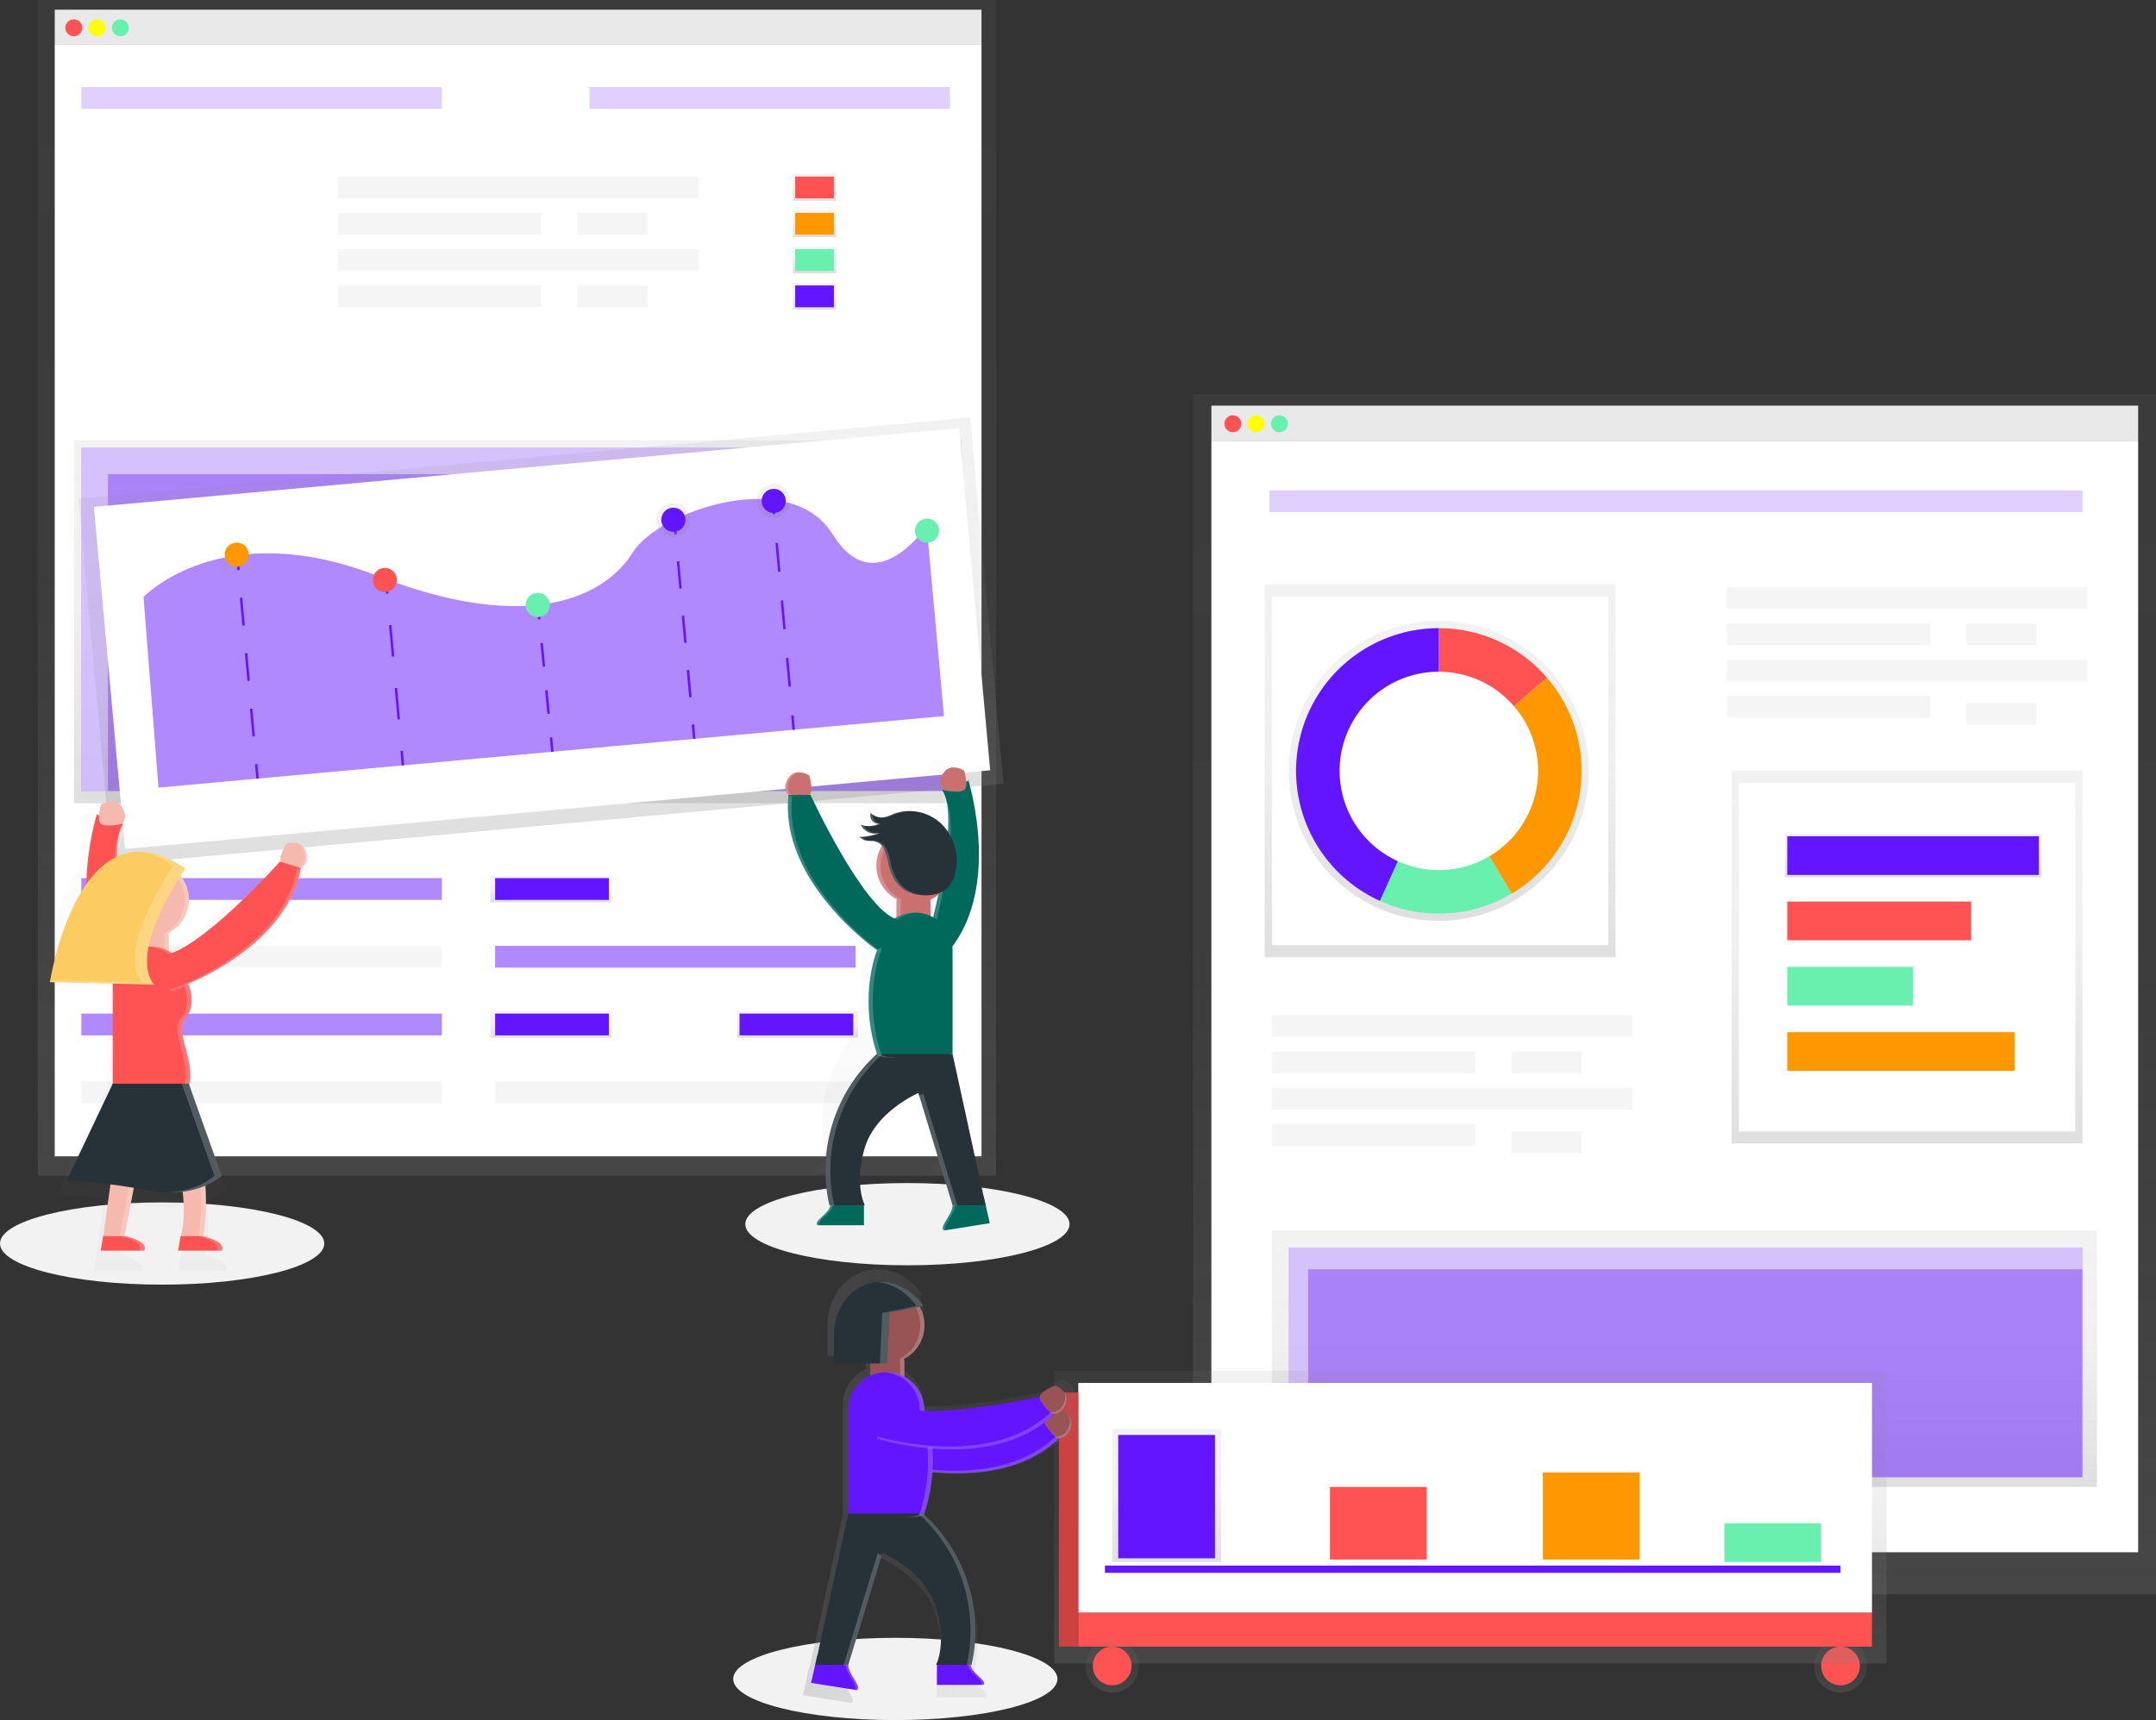 <svg xmlns="http://www.w3.org/2000/svg" xmlns:xlink="http://www.w3.org/1999/xlink" id="ea98fdbc-a252-4665-af64-abf278d5674c" width="891" height="711.05" data-name="Layer 1" viewBox="0 0 891 711.05"><rect x="0" y="0" width="891" height="711.05" fill="#333333" stroke="none"/><defs><linearGradient id="9b3bd20d-94b1-4b89-8689-3658f931a37a" x1="213.62" x2="213.62" y1="486" gradientUnits="userSpaceOnUse"><stop offset="0" stop-color="gray" stop-opacity=".25"/><stop offset=".54" stop-color="gray" stop-opacity=".12"/><stop offset="1" stop-color="gray" stop-opacity=".1"/></linearGradient><linearGradient id="3648b6f2-24b3-4612-9b51-2b94a6a7f037" x1="227.62" x2="227.62" y1="373" y2="362" xlink:href="#9b3bd20d-94b1-4b89-8689-3658f931a37a"/><linearGradient id="b464c917-b78b-4380-985f-dbae11a5e44a" x1="227.62" x2="227.62" y1="429" y2="418" xlink:href="#9b3bd20d-94b1-4b89-8689-3658f931a37a"/><linearGradient id="72466b91-2539-4c80-b1ac-c07906bc8925" x1="329.62" x2="329.62" y1="429" y2="418" xlink:href="#9b3bd20d-94b1-4b89-8689-3658f931a37a"/><linearGradient id="78890ed7-d917-4391-91b4-37ee3fc8ca06" x1="336.62" x2="336.62" y1="83" y2="72" xlink:href="#9b3bd20d-94b1-4b89-8689-3658f931a37a"/><linearGradient id="d0ac5340-3428-4a2e-9340-0c5bb4adc0ec" x1="336.62" x2="336.62" y1="98" y2="87" xlink:href="#9b3bd20d-94b1-4b89-8689-3658f931a37a"/><linearGradient id="7bf349c6-21a0-4377-b038-17309d0b4fe9" x1="336.62" x2="336.62" y1="113" y2="102" xlink:href="#9b3bd20d-94b1-4b89-8689-3658f931a37a"/><linearGradient id="310c22dd-2978-41dd-b208-5581767f53d7" x1="336.62" x2="336.62" y1="128" y2="117" xlink:href="#9b3bd20d-94b1-4b89-8689-3658f931a37a"/><linearGradient id="9f8eec2a-ad59-4d16-9789-23c241b0441e" x1="214.12" x2="214.12" y1="332" y2="182" xlink:href="#9b3bd20d-94b1-4b89-8689-3658f931a37a"/><linearGradient id="f597f65b-8391-4099-8606-ddd6c1074545" x1="383.9" x2="383.9" y1="435.3" y2="283.3" gradientTransform="translate(-5.78 0.18)" xlink:href="#9b3bd20d-94b1-4b89-8689-3658f931a37a"/><linearGradient id="536b70eb-a08e-4f57-b7a7-caae76ee659a" x1="442.9" x2="442.9" y1="321.3" y2="307.3" gradientTransform="translate(-10.11 -4.98)" xlink:href="#9b3bd20d-94b1-4b89-8689-3658f931a37a"/><linearGradient id="6a8945d3-e2ea-4790-bfb4-dc06924cb8b4" x1="484.9" x2="484.9" y1="317.3" y2="303.3" gradientTransform="translate(-10.64 -8.78)" xlink:href="#9b3bd20d-94b1-4b89-8689-3658f931a37a"/><linearGradient id="1fa4c350-6ac8-4471-a2c1-5350628064fb" x1="547.96" x2="547.96" y1="413.42" y2="413.16" xlink:href="#9b3bd20d-94b1-4b89-8689-3658f931a37a"/><linearGradient id="4c1eb33a-694b-43df-a00c-843591e6cad6" x1="517.63" x2="517.63" y1="581.29" y2="408.48" xlink:href="#9b3bd20d-94b1-4b89-8689-3658f931a37a"/><linearGradient id="dca23823-ed36-4339-a791-14813e0bdcff" x1="191.31" x2="191.31" y1="423.33" y2="423.02" xlink:href="#9b3bd20d-94b1-4b89-8689-3658f931a37a"/><linearGradient id="88a18300-a7c9-44fe-be2f-c3664a6015d6" x1="228.23" x2="228.23" y1="619.83" y2="417.36" xlink:href="#9b3bd20d-94b1-4b89-8689-3658f931a37a"/><linearGradient id="9a3d7bb1-47c0-4ca8-a076-fba8f746a389" x1="692" x2="692" y1="659.05" y2="163.05" xlink:href="#9b3bd20d-94b1-4b89-8689-3658f931a37a"/><linearGradient id="89aca64f-6823-4107-b0e5-363f57c50e19" x1="595.12" x2="595.12" y1="395.68" y2="241.68" xlink:href="#9b3bd20d-94b1-4b89-8689-3658f931a37a"/><linearGradient id="244838b0-6b94-4a4f-974c-f4ebcd2d6e43" x1="788.12" x2="788.12" y1="472.68" y2="318.68" xlink:href="#9b3bd20d-94b1-4b89-8689-3658f931a37a"/><linearGradient id="a95129aa-3a9b-452b-80f4-39c8b969ae6a" x1="696.12" x2="696.12" y1="614.68" y2="508.68" xlink:href="#9b3bd20d-94b1-4b89-8689-3658f931a37a"/><linearGradient id="09992bb0-0588-4d4c-95c8-1ad271d94435" x1="749.12" x2="749.12" y1="475.15" y2="351.15" xlink:href="#9b3bd20d-94b1-4b89-8689-3658f931a37a"/><linearGradient id="e976fbab-c7be-4f98-b33a-a56658b85843" x1="790.62" x2="790.62" y1="362.68" y2="344.68" xlink:href="#9b3bd20d-94b1-4b89-8689-3658f931a37a"/><linearGradient id="294b6eda-21ba-4cef-8333-d7c4aaac1d9e" x1="760.62" x2="760.62" y1="699.68" y2="677.68" xlink:href="#9b3bd20d-94b1-4b89-8689-3658f931a37a"/><linearGradient id="065b80c5-77d7-4835-9968-dbf0ab7011d1" x1="607.62" x2="607.62" y1="687.68" y2="566.68" xlink:href="#9b3bd20d-94b1-4b89-8689-3658f931a37a"/><linearGradient id="2a3369eb-9ffa-44ee-b4f3-0d72059a1e3a" x1="608.62" x2="608.62" y1="648.68" y2="648.68" xlink:href="#9b3bd20d-94b1-4b89-8689-3658f931a37a"/><linearGradient id="327d5fd3-480a-4895-a6c0-ce7eb7e65eff" x1="482.12" x2="482.12" y1="645.68" y2="590.68" xlink:href="#9b3bd20d-94b1-4b89-8689-3658f931a37a"/><linearGradient id="47ebed85-0f1a-4564-9c94-c36bbc13acdd" x1="459.62" x2="459.62" y1="699.68" y2="677.68" xlink:href="#9b3bd20d-94b1-4b89-8689-3658f931a37a"/><linearGradient id="2b699f83-9fbb-4b6d-8a24-a3f0d4476570" x1="486.35" x2="600.65" y1="708.79" y2="708.79" xlink:href="#9b3bd20d-94b1-4b89-8689-3658f931a37a"/></defs><title>data</title><ellipse cx="370" cy="694.05" fill="#f2f2f2" rx="67" ry="17"/><ellipse cx="375" cy="506.05" fill="#f2f2f2" rx="67" ry="17"/><ellipse cx="67" cy="514.05" fill="#f2f2f2" rx="67" ry="17"/><rect width="383" height="14.5" x="22.62" y="4" fill="#f5f5f5"/><rect width="396" height="486" x="15.62" fill="url(#9b3bd20d-94b1-4b89-8689-3658f931a37a)"/><rect width="383" height="459.5" x="22.62" y="18.5" fill="#fff"/><circle cx="30.5" cy="11.5" r="3.5" fill="#ff5252"/><circle cx="40.12" cy="11.5" r="3.5" fill="#ff0"/><circle cx="49.75" cy="11.5" r="3.5" fill="#69f0ae"/><g opacity=".2"><rect width="149" height="9" x="33.62" y="36" fill="#6415ff"/></g><rect width="149" height="9" x="139.62" y="73" fill="#f5f5f5"/><rect width="149" height="9" x="33.62" y="363" fill="#6415ff" opacity=".5"/><rect width="50" height="11" x="202.62" y="362" fill="url(#3648b6f2-24b3-4612-9b51-2b94a6a7f037)"/><rect width="50" height="11" x="202.62" y="418" fill="url(#b464c917-b78b-4380-985f-dbae11a5e44a)"/><rect width="50" height="11" x="304.62" y="418" fill="url(#72466b91-2539-4c80-b1ac-c07906bc8925)"/><rect width="47" height="9" x="204.62" y="363" fill="#6415ff"/><rect width="47" height="9" x="204.62" y="419" fill="#6415ff"/><rect width="47" height="9" x="305.62" y="419" fill="#6415ff"/><rect width="149" height="9" x="33.62" y="391" fill="#f5f5f5"/><rect width="149" height="9" x="204.62" y="391" fill="#6415ff" opacity=".5"/><rect width="149" height="9" x="204.62" y="447" fill="#f5f5f5"/><rect width="149" height="9" x="33.62" y="419" fill="#6415ff" opacity=".5"/><rect width="149" height="9" x="33.62" y="447" fill="#f5f5f5"/><rect width="84" height="9" x="139.62" y="88" fill="#f5f5f5"/><rect width="29" height="9" x="238.62" y="88" fill="#f5f5f5"/><rect width="84" height="9" x="139.62" y="118" fill="#f5f5f5"/><rect width="29" height="9" x="238.62" y="118" fill="#f5f5f5"/><rect width="149" height="9" x="139.62" y="103" fill="#f5f5f5"/><g opacity=".2"><rect width="149" height="9" x="243.62" y="36" fill="#6415ff"/></g><rect width="18" height="11" x="327.62" y="72" fill="url(#78890ed7-d917-4391-91b4-37ee3fc8ca06)"/><rect width="18" height="11" x="327.62" y="87" fill="url(#d0ac5340-3428-4a2e-9340-0c5bb4adc0ec)"/><rect width="18" height="11" x="327.62" y="102" fill="url(#7bf349c6-21a0-4377-b038-17309d0b4fe9)"/><rect width="16" height="9" x="328.62" y="73" fill="#ff5252"/><rect width="16" height="9" x="328.62" y="88" fill="#ff9800"/><rect width="16" height="9" x="328.62" y="103" fill="#69f0ae"/><rect width="18" height="11" x="327.62" y="117" fill="url(#310c22dd-2978-41dd-b208-5581767f53d7)"/><rect width="16" height="9" x="328.62" y="118" fill="#6415ff"/><rect width="367" height="150" x="30.62" y="182" fill="url(#9f8eec2a-ad59-4d16-9789-23c241b0441e)"/><rect width="359" height="142" x="33.62" y="185" fill="#6415ff" opacity=".5"/><polygon fill="#fff" points="44.62 196 392.62 196 392.62 185 33.62 185 33.62 327 44.62 327 44.62 196" opacity=".5"/><rect width="370" height="152" x="193.12" y="283.48" fill="url(#f597f65b-8391-4099-8606-ddd6c1074545)" transform="translate(-185.54 -58.7) rotate(-5.2)"/><rect width="359" height="142" x="199.03" y="287.43" fill="#fff" transform="translate(-185.45 -58.67) rotate(-5.2)"/><path fill="#6415ff" d="M220,420.07,213.8,341.3s32-34,96.6-8.8,95.06,7.41,105.56-9.61,65-36,82.66-7.53,38.84-3.54,38.84-3.54l7.16,78.67Z" opacity=".5" transform="translate(-154.5 -94.48)"/><line x1="98.03" x2="98.57" y1="229.66" y2="235.64" fill="none" stroke="#6415ff" stroke-miterlimit="10"/><line x1="99.62" x2="105.36" y1="247.1" y2="310.16" fill="none" stroke="#6415ff" stroke-dasharray="11.51 11.51" stroke-miterlimit="10"/><line x1="105.88" x2="106.43" y1="315.89" y2="321.86" fill="none" stroke="#6415ff" stroke-miterlimit="10"/><line x1="159.52" x2="160.07" y1="239.42" y2="245.39" fill="none" stroke="#6415ff" stroke-miterlimit="10"/><line x1="161.25" x2="165.4" y1="258.4" y2="303.91" fill="none" stroke="#6415ff" stroke-dasharray="13.06 13.06" stroke-miterlimit="10"/><line x1="165.99" x2="166.53" y1="310.41" y2="316.39" fill="none" stroke="#6415ff" stroke-miterlimit="10"/><line x1="222.26" x2="222.86" y1="250.1" y2="256.07" fill="none" stroke="#6415ff" stroke-miterlimit="10"/><line x1="223.83" x2="227.21" y1="265.82" y2="299.92" fill="none" stroke="#6415ff" stroke-dasharray="9.79 9.79" stroke-miterlimit="10"/><line x1="227.7" x2="228.29" y1="304.79" y2="310.77" fill="none" stroke="#6415ff" stroke-miterlimit="10"/><line x1="278.65" x2="279.19" y1="214.84" y2="220.82" fill="none" stroke="#6415ff" stroke-miterlimit="10"/><line x1="280.21" x2="285.84" y1="232.05" y2="293.84" fill="none" stroke="#6415ff" stroke-dasharray="11.28 11.28" stroke-miterlimit="10"/><line x1="286.35" x2="286.9" y1="299.45" y2="305.43" fill="none" stroke="#6415ff" stroke-miterlimit="10"/><line x1="319.35" x2="319.89" y1="206.59" y2="212.56" fill="none" stroke="#6415ff" stroke-miterlimit="10"/><line x1="320.97" x2="326.92" y1="224.44" y2="289.77" fill="none" stroke="#6415ff" stroke-dasharray="11.93 11.93" stroke-miterlimit="10"/><line x1="327.46" x2="328.01" y1="295.71" y2="301.68" fill="none" stroke="#6415ff" stroke-miterlimit="10"/><circle cx="252.36" cy="323.73" r="5" fill="#ff9800" transform="translate(-182.82 -70.25) rotate(-5.2)"/><circle cx="313.56" cy="334.23" r="5" fill="#ff5252" transform="translate(-183.52 -64.66) rotate(-5.2)"/><circle cx="376.76" cy="344.54" r="5" fill="#69f0ae" transform="translate(-184.19 -58.89) rotate(-5.2)"/><circle cx="432.8" cy="309.31" r="7" fill="url(#536b70eb-a08e-4f57-b7a7-caae76ee659a)" transform="translate(-180.77 -53.95) rotate(-5.2)"/><circle cx="474.26" cy="301.52" r="7" fill="url(#6a8945d3-e2ea-4790-bfb4-dc06924cb8b4)" transform="translate(-179.89 -50.22) rotate(-5.2)"/><circle cx="432.8" cy="309.31" r="5" fill="#6415ff" transform="translate(-180.77 -53.95) rotate(-5.2)"/><circle cx="474.26" cy="301.52" r="5" fill="#6415ff" transform="translate(-179.89 -50.22) rotate(-5.2)"/><circle cx="537.64" cy="313.82" r="5" fill="#69f0ae" transform="translate(-180.75 -44.42) rotate(-5.2)"/><g opacity=".2"><path fill="url(#1fa4c350-6ac8-4471-a2c1-5350628064fb)" d="M547.76,413.2l.07.23C548.6,413,547.76,413.2,547.76,413.2Z" transform="translate(-154.5 -94.48)"/></g><g opacity=".2"><path fill="url(#4c1eb33a-694b-43df-a00c-843591e6cad6)" d="M539.48,581.18l16.28-2.63-2.24-10h0l0-.14h-.06l-11.54-53V476.76a14.26,14.26,0,0,0-.08-1.47c17.24-22.86,7-58.73,6-61.86-.18.09-.45.21-.83.36a21.06,21.06,0,0,0-.79-4.13s-5-3.18-7.73.91c-2.38,3.57-.61,5.75-.12,6.26l-.34.11a11.52,11.52,0,0,1,1.58,3.94,8.65,8.65,0,0,0-.54-1c-.63-.11-1-.21-1-.21l-.12-.11-.34.11c1.73,2.53,2.34,7,2.26,12.3a17.36,17.36,0,0,0-2-2.31,17.65,17.65,0,0,0-11.7-4.88h-.83q-.68,0-1.36.09l-.34,0-.57.08-.65.12-.47.1-.81.22-.3.09c-.34.11-.67.22-1,.35a17.24,17.24,0,0,1-3.43,1.24c-.16,0-.32,0-.49.05h0a5.72,5.72,0,0,1-3.75-1.07l-.36-.28a5.29,5.29,0,0,1-.39-.37,2.54,2.54,0,0,0-.17,1.09,3.35,3.35,0,0,0,1.17,2.27,3.17,3.17,0,0,0,.62.42,2.68,2.68,0,0,0,1.06.3h.38l-.09,0c-.23.11-.46.21-.7.3l-.05,0c-.26.09-.51.17-.78.24h0a8.68,8.68,0,0,1-4,.06h0l-.43-.1c-.21-.06-.43-.12-.63-.19a4.8,4.8,0,0,0,.22.44l.08.13.18.28.11.14.2.25.12.13.25.25.1.09.37.31.13.09.27.19.18.11.24.14.2.1.25.11.21.09.28.1.35.1.26.07.25,0,.23,0,.26,0h1a5,5,0,0,0,1.5-.37l-.92.38h0l-.46.16-.47.17-.47.14-.48.14-.47.12-.5.12-.46.09-.53.09-.44.07-.57.07-.41,0-.65,0-.34,0h-1a4.21,4.21,0,0,1,1.51.8,4,4,0,0,0,.93.5,3.59,3.59,0,0,0,.45.1l.13,0,.32,0h1.35l.44,0a6.54,6.54,0,0,1,2.59.83,4.65,4.65,0,0,1,1.11,1c-.14.23-.28.45-.4.69s-.21.4-.31.61q-.3.62-.53,1.27a14.08,14.08,0,0,0-.86,4.85c0,.31,0,.61,0,.91,0,.08,0,.17,0,.25q0,.36.08.72l0,.19q.06.44.16.87l0,.17q.08.36.18.71l.06.21a14,14,0,0,0,.61,1.66l.07.16q.17.37.35.72l0,.07q.22.4.46.79l0,.06q.22.36.47.7l.06.08a14.17,14.17,0,0,0,1.17,1.41l0,0a14.14,14.14,0,0,0,3.77,2.83,6.3,6.3,0,0,0-.11.65h0a6.36,6.36,0,0,0,0,.68v5.28q-.45.24-.88.51c-12.53-5.69-31.19-46-31.19-46h-.45c1.82-1.36,0-7.28,0-7.28a8.54,8.54,0,0,0-3.5-1.16h-1l-.18,0-.13,0-.18,0-.12,0-.2.06-.1,0-.3.11h0l-.28.13-.1.05-.19.11L482,411l-.18.12-.11.09-.17.14-.11.1-.17.16-.1.11-.17.2-.08.1-.25.34c-2.73,4.09,0,6.37,0,6.37a40.74,40.74,0,0,0-.25,4.75c-.2,29.46,31.33,52.29,32.94,53.43-.71,1.84-6.57,18.14.07,38.49a.65.65,0,0,0,.08.14,59.08,59.08,0,0,0-17.72,55.88l.13.61h.29a4,4,0,0,1-.11.4,4.59,4.59,0,0,1-.29.7,5.43,5.43,0,0,1-.73,1.07l0,0c-.31.36-.67.72-1.05,1.09l-.4.38c-1.59,1.52-3.2,3-2,3.6h17.21v-7.51h.3s-.12-.23-.3-.68V571h-.06c-.9-2.32-3-9.5.36-20.56,4.09-13.65,20-20.47,20-20.47l.29,1-.06,0,12.48,41c0,.16,0,.32-.05.49a6.67,6.67,0,0,1-.27,1.14,7.25,7.25,0,0,1-.34.84c-.77,1.59-2.1,3.46-2.68,4.86a4.71,4.71,0,0,0-.21.59,1.82,1.82,0,0,0-.07.7.81.81,0,0,0,.53.67h0l.23,0,.48-.08Zm-4.82-116.73q-.47-.26-1-.49V459a6.32,6.32,0,0,0-.11-1.13,14.11,14.11,0,0,0,3-1.93C535.95,459,535.28,461.93,534.67,464.45Z" transform="translate(-154.5 -94.48)"/></g><path fill="#ca7070" d="M480.38,423.09s-3-2.52,0-7.06,8.57-1,8.57-1,2,6.55,0,8.06S480.38,423.09,480.38,423.09Z" transform="translate(-154.5 -94.48)"/><path id="cbb1ca8a-3a06-4d8d-9881-c3637d2b9b50" fill="#00695c" d="M511.54,591.75H497.65a4.56,4.56,0,0,1-1.31,3.57c-1.87,2.16-5.63,4.77-3.86,5.66h19.06Z" data-name="&lt;Path&gt;" transform="translate(-154.5 -94.48)"/><path fill="#fff" d="M497.35,595.32a4.56,4.56,0,0,0,1.31-3.57h-1a4.56,4.56,0,0,1-1.31,3.57c-1.87,2.16-5.63,4.77-3.86,5.66h1C491.72,600.09,495.48,597.49,497.35,595.32Z" opacity=".2" transform="translate(-154.5 -94.48)"/><path id="ec846da8-b8c9-4838-98ee-b96510078eab" fill="#00695c" d="M561,588.89,548,591a6.62,6.62,0,0,1-.59,4.58c-1.42,3-4.61,6.74-2.69,7.55l18.82-3Z" data-name="&lt;Path&gt;" transform="translate(-154.5 -94.48)"/><path fill="#00695c" d="M554.66,416.94s14.87,46.91-10.07,72.88l-7.2-5.51s14.74-51.2,6.49-63.22C558.44,416.24,554.66,416.94,554.66,416.94Z" transform="translate(-154.5 -94.48)"/><path fill="#ca7070" d="M544.38,421.08s-3-2.52,0-7.06,8.57-1,8.57-1,2,6.55,0,8.06S544.38,421.08,544.38,421.08Z" transform="translate(-154.5 -94.48)"/><path fill="#fff" d="M548.41,595.59A6.62,6.62,0,0,0,549,591L561,589l0-.16L548,591a6.62,6.62,0,0,1-.59,4.58c-1.42,3-4.61,6.74-2.69,7.55l.79-.13C544.08,602,547.05,598.41,548.41,595.59Z" opacity=".2" transform="translate(-154.5 -94.48)"/><rect width="14.11" height="20.91" x="370.48" y="366.16" fill="#ca7070" rx="7.06" ry="7.06"/><path fill="#fff" d="M538.4,487.33s14.56-50.57,6.63-63c-.7-.13-1.15-.23-1.15-.23l-.13-.12-.37.12c8.25,12-6.49,63.22-6.49,63.22l7.2,5.51.63-.68Z" opacity=".2" transform="translate(-154.5 -94.48)"/><circle cx="377.79" cy="357.85" r="15.62" fill="#ca7070"/><path fill="#fff" d="M526.74,474.5v-6.8a7,7,0,0,1,.16-1.48,15.62,15.62,0,0,1,6.26-29.49l-.88,0a15.62,15.62,0,0,0-7.15,29.51,7,7,0,0,0-.16,1.48v6.8a7,7,0,0,0,7.94,7A7.08,7.08,0,0,1,526.74,474.5Z" opacity=".2" transform="translate(-154.5 -94.48)"/><path fill="#00695c" d="M548.16,530.18s-30.13,3.4-31.24,0c-7.81-23.94,0-42.83,0-42.83a15.62,15.62,0,0,1,15.62-15.62h0a15.62,15.62,0,0,1,15.62,15.62Z" transform="translate(-154.5 -94.48)"/><path fill="#263238" d="M548.16,530.18l13.61,62.49H548.16l-14.11-46.36s-17.64,7.56-22.17,22.68,0,23.68,0,23.68H497.26l-.15-.68a65,65,0,0,1,19.8-61.81h0" transform="translate(-154.5 -94.48)"/><path fill="#fff" d="M518.68,530.18c-7.81-23.94,0-42.83,0-42.83a15.62,15.62,0,0,1,14.61-15.59c-.33,0-.67,0-1,0h0a15.62,15.62,0,0,0-15.62,15.62s-7.81,18.9,0,42.83c.4,1.22,4.52,1.56,9.64,1.51C522.15,531.63,519,531.23,518.68,530.18Z" opacity=".2" transform="translate(-154.5 -94.48)"/><path fill="#00695c" d="M516.67,487.09s-40.31-28.22-36.28-64h9.07S511.12,470,525,474.5,516.67,487.09,516.67,487.09Z" transform="translate(-154.5 -94.48)"/><g opacity=".2"><path fill="#fff" d="M534.31,547.41l13.85,45.51h2l-14.11-46.36S535.4,546.84,534.31,547.41Z" transform="translate(-154.5 -94.48)"/><path fill="#fff" d="M518.93,530.43h-2a65,65,0,0,0-19.8,61.81l.15.68h2l-.15-.68A65,65,0,0,1,518.93,530.43Z" transform="translate(-154.5 -94.48)"/></g><path fill="#fff" d="M481.9,423.6h-1.51c-4,35.78,36.28,64,36.28,64l1-.38C513,483.77,478.13,457,481.9,423.6Z" opacity=".2" transform="translate(-154.5 -94.48)"/><path fill="#263238" d="M519.83,445.35a25.85,25.85,0,0,1,1.82,6.29c1,4.38,3.26,8.75,7.15,11a15.87,15.87,0,0,0,7,1.91c3.72.23,7.75-.49,10.38-3.13a12.86,12.86,0,0,0,3.17-6.39,21.63,21.63,0,0,0-5.69-19.88,19.19,19.19,0,0,0-20-4.19,19.1,19.1,0,0,1-3.79,1.38,6.31,6.31,0,0,1-5.53-1.84,3.49,3.49,0,0,0,3.37,4.52,9.73,9.73,0,0,1-7.46.4,6.33,6.33,0,0,0,8,3.19,21.32,21.32,0,0,1-9,1.84c.65,0,1.92,1.2,2.71,1.44a17.18,17.18,0,0,0,3,.21A5.82,5.82,0,0,1,519.83,445.35Z" transform="translate(-154.5 -94.48)"/><g opacity=".2"><path fill="#fff" d="M517.75,435a9.63,9.63,0,0,1-3.7.95,9.7,9.7,0,0,0,4.71-.95,3.53,3.53,0,0,1-3.54-3.81,5.94,5.94,0,0,1-.84-.71A3.49,3.49,0,0,0,517.75,435Z" transform="translate(-154.5 -94.48)"/><path fill="#fff" d="M520.91,432.35a19.1,19.1,0,0,0,3.79-1.38,17.38,17.38,0,0,1,6-1.21,17.56,17.56,0,0,0-7,1.21,19.1,19.1,0,0,1-3.79,1.38c-.18,0-.36,0-.54.06A6,6,0,0,0,520.91,432.35Z" transform="translate(-154.5 -94.48)"/><path fill="#fff" d="M512.92,441.9c-.79-.23-2.06-1.42-2.71-1.44a21.32,21.32,0,0,0,9-1.84,5.58,5.58,0,0,1-2,.42,21.33,21.33,0,0,1-8,1.42c.65,0,1.92,1.2,2.71,1.44a6.71,6.71,0,0,0,2.1.17A4.38,4.38,0,0,1,512.92,441.9Z" transform="translate(-154.5 -94.48)"/><path fill="#fff" d="M536.83,464.56a15.87,15.87,0,0,1-7-1.91c-3.89-2.27-6.11-6.64-7.15-11a25.85,25.85,0,0,0-1.82-6.29,5.82,5.82,0,0,0-4.93-3.23,10.07,10.07,0,0,0-1.5,0l.49,0a5.82,5.82,0,0,1,4.93,3.23,25.85,25.85,0,0,1,1.82,6.29c1,4.38,3.26,8.75,7.15,11a15.87,15.87,0,0,0,7,1.91c.58,0,1.16,0,1.75,0Z" transform="translate(-154.5 -94.48)"/><path fill="#fff" d="M516.58,439a6.38,6.38,0,0,1-5.12-3.27,9.32,9.32,0,0,1-1.17-.33A6.38,6.38,0,0,0,516.58,439Z" transform="translate(-154.5 -94.48)"/></g><path fill="#fff" d="M481.39,423.09s-3-2.52,0-7.06a4.83,4.83,0,0,1,3.74-2.29,4.9,4.9,0,0,0-4.74,2.29c-3,4.54,0,7.06,0,7.06a27.32,27.32,0,0,0,5.93.66A29.83,29.83,0,0,1,481.39,423.09Z" opacity=".2" transform="translate(-154.5 -94.48)"/><g opacity=".2"><path fill="url(#dca23823-ed36-4339-a791-14813e0bdcff)" d="M191.47,423.33l.08-.27S190.53,422.86,191.47,423.33Z" transform="translate(-154.5 -94.48)"/></g><g opacity=".2"><path fill="url(#88a18300-a7c9-44fe-be2f-c3664a6015d6)" d="M285.7,440.09a6.59,6.59,0,0,0-.36-.93c0-.1-.1-.18-.15-.27a5.61,5.61,0,0,0-.3-.52l-.2-.26a5.06,5.06,0,0,0-.33-.39l-.23-.23c-.12-.11-.24-.21-.36-.3l-.25-.18-.4-.24-.25-.13-.45-.19-.23-.09q-.32-.11-.65-.18h0a10.33,10.33,0,0,0-4.39.12s-4.19,6.18-2.58,8.4l-.53-.16s-31.13,34.74-48.69,41.19q-.67-.46-1.39-.86v-6.5a7.67,7.67,0,0,0,0-.82v0a7.6,7.6,0,0,0-.13-.77l.13-.07.52-.29.75-.46.48-.31q.54-.37,1-.78l.39-.34c.24-.2.47-.41.69-.63l.4-.39q.42-.43.8-.88l.28-.34q.36-.45.69-.92l.28-.42q.3-.46.57-.94l.18-.31c.22-.41.43-.84.61-1.28l.16-.39q.21-.53.39-1.07c0-.13.09-.25.12-.38.14-.47.27-.94.37-1.43,0-.1,0-.19.05-.29q.12-.61.19-1.24c0-.14,0-.28,0-.42,0-.51.08-1,.08-1.55a17,17,0,0,0-3.78-10.69c1.33-2.08,2.2-3.31,2.2-3.31-.8-.55-1.59-1.05-2.37-1.54l-.76-.45c-.52-.31-1-.62-1.56-.9l-.87-.46c-.47-.25-.93-.49-1.39-.71l-.89-.41-1.33-.58-.87-.35c-.44-.17-.88-.33-1.31-.48l-.82-.28c-.45-.14-.9-.27-1.34-.39l-.73-.2c-.5-.12-1-.22-1.49-.32l-.53-.11c-.67-.12-1.33-.21-2-.27h0a23.71,23.71,0,0,0-12,1.84c.2-4.78,1-8.72,2.68-11.16l-.41-.14-.14.14s-.49.11-1.26.25a10.44,10.44,0,0,0-.65,1.21,13.91,13.91,0,0,1,1.91-4.76l-.41-.14c.59-.61,2.73-3.24-.14-7.55-3.3-4.94-9.34-1.1-9.34-1.1a25.56,25.56,0,0,0-.94,5c-.46-.19-.79-.33-1-.44a124.5,124.5,0,0,0-4.69,31.36c-10.89,15.46-15.39,38.28-16.27,43.2h0l-.07.39v0c-.06.36-.09.55-.09.55l28.31.66c0,.1,0,.19,0,.29v44.83L178,588.22s7.84.25,19.64,1.76l-3.26,23.31h0l-1.09,6.54h19.62c2.18-4.36-8.72-6.54-8.72-6.54h-.24l4.25-21.75q2.82.47,5.8,1a56.81,56.81,0,0,0,8.83,1h0a46.94,46.94,0,0,0,7.35-.32c1.44,11.79-.45,18.83-.81,20h-.11l-1.09,6.54h19.62c1.9-3.8-6.14-5.95-8.23-6.43l.09-.64a109.41,109.41,0,0,0,.77-22.2,26.87,26.87,0,0,0,7-4.17l0,0,.27-.24,0,0,.08-.08-14.61-41c2.73-11.6-6.77-23.78-1.7-29.87s2-13.86,1.4-15.19c13.72-6,41.45-21,49.23-47a49.17,49.17,0,0,0,1.39-5.57S287.4,445.78,285.7,440.09Z" transform="translate(-154.5 -94.48)"/></g><path fill="#ff5252" d="M194.58,430.94s-14.87,46.91,10.07,72.88l7.2-5.51s-14.74-51.2-6.49-63.22C190.8,430.24,194.58,430.94,194.58,430.94Z" transform="translate(-154.5 -94.48)"/><path fill="#f6b9ad" d="M204.86,435.08s3-2.52,0-7.06-8.57-1-8.57-1-2,6.55,0,8.06S204.86,435.08,204.86,435.08Z" transform="translate(-154.5 -94.48)"/><rect width="14.11" height="20.91" x="210.15" y="474.64" fill="#f6b9ad" rx="7.06" ry="7.06" transform="translate(279.91 875.71) rotate(180)"/><path fill="#fff" d="M210.84,501.33s-14.56-50.57-6.63-63c.7-.13,1.15-.23,1.15-.23l.13-.12.37.12c-8.25,12,6.49,63.22,6.49,63.22l-7.2,5.51-.63-.68Z" opacity=".2" transform="translate(-154.5 -94.48)"/><circle cx="62.45" cy="371.85" r="15.62" fill="#f6b9ad"/><path fill="#fff" d="M222.5,488.5v-6.8a7,7,0,0,0-.16-1.48,15.62,15.62,0,0,0-6.26-29.49l.88,0a15.62,15.62,0,0,1,7.15,29.51,7,7,0,0,1,.16,1.48v6.8a7,7,0,0,1-7.94,7A7.08,7.08,0,0,0,222.5,488.5Z" opacity=".2" transform="translate(-154.5 -94.48)"/><path fill="#ff5252" d="M201.08,544.18s30.13,3.4,31.24,0c3.6-11-6-22.89-1.2-28.7,5-6,1.2-14.13,1.2-14.13a15.62,15.62,0,0,0-15.62-15.62h0a15.62,15.62,0,0,0-15.62,15.62Z" transform="translate(-154.5 -94.48)"/><path fill="#fff" d="M231.16,515.48c5-6,1.2-14.13,1.2-14.13a15.62,15.62,0,0,0-15.62-15.62c-.34,0-.67,0-1,.05a15.61,15.61,0,0,1,14.62,15.57s3.8,8.13-1.2,14.13c-4.84,5.81,4.8,17.69,1.2,28.7-.34,1.05-3.45,1.45-7.58,1.51,5.09.05,9.19-.29,9.58-1.51C236,533.16,226.32,521.29,231.16,515.48Z" opacity=".2" transform="translate(-154.5 -94.48)"/><path fill="#f6b9ad" d="M225.93,543.18h0c11,15.59,15.87,39.15,12.72,61.81l-.09.68h-9.39s2.91-8.57,0-23.68a37.39,37.39,0,0,0-14.24-22.68l-9.06,46.36h-8.74l8.74-62.49Z" transform="translate(-154.5 -94.48)"/><path fill="#f6b9ad" d="M278.89,453.31s3.63-1.52,2.07-6.75-7.9-3.47-7.9-3.47-3.85,5.67-2.36,7.71S278.89,453.31,278.89,453.31Z" transform="translate(-154.5 -94.48)"/><path fill="#ff5252" d="M225.44,503.87s46.81-15.17,53.44-50.56l-8.67-2.66s-34.45,38.46-49,38.73S225.44,503.87,225.44,503.87Z" transform="translate(-154.5 -94.48)"/><path fill="#fff" d="M277.29,453.35l1.45.44c-6.63,35.39-53.44,50.56-53.44,50.56l-.83-.65C230,501.78,271.11,486.36,277.29,453.35Z" opacity=".2" transform="translate(-154.5 -94.48)"/><g opacity=".2"><path fill="#fff" d="M212.92,559.31l-9.06,46.36h2l8.8-45A21.63,21.63,0,0,0,212.92,559.31Z" transform="translate(-154.5 -94.48)"/><path fill="#fff" d="M225.93,543.18h-2c11,15.59,15.87,39.15,12.72,61.81l-.09.68h2l.09-.68C241.8,582.33,236.95,558.77,225.93,543.18Z" transform="translate(-154.5 -94.48)"/></g><path fill="#fff" d="M277.92,453s3.63-1.52,2.07-6.75a4.83,4.83,0,0,0-2.9-3.29,4.9,4.9,0,0,1,3.86,3.58c1.56,5.22-2.07,6.75-2.07,6.75a27.32,27.32,0,0,1-5.86-1.1A29.83,29.83,0,0,0,277.92,453Z" opacity=".2" transform="translate(-154.5 -94.48)"/><path fill="#263238" d="M201.08,542.48l-19,40a235,235,0,0,1,33,4c21,4,31-6,31-6l-13.55-38Z" transform="translate(-154.5 -94.48)"/><path fill="#ff5252" d="M206.12,605.48s10,2,8,6h-18l1-6Z" transform="translate(-154.5 -94.48)"/><path fill="#ff5252" d="M238.12,605.48s10,2,8,6h-18l1-6Z" transform="translate(-154.5 -94.48)"/><path fill="#fccc63" d="M231.12,453.48s-24,34-13,48l-43-1S187.12,423.48,231.12,453.48Z" transform="translate(-154.5 -94.48)"/><path fill="#fff" d="M231.12,453.48c-6.2-4.23-11.76-6.33-16.75-6.82a42.33,42.33,0,0,1,11.75,5.82s-24,34-13,48l-37.85-.88c-.1.57-.15.88-.15.88l43,1C207.12,487.48,231.12,453.48,231.12,453.48Z" opacity=".2" transform="translate(-154.5 -94.48)"/><path fill="#fff" d="M232.58,542.48h-3l13.55,38s-6.46,6.45-19.9,6.91c15.47.5,22.9-6.91,22.9-6.91Z" opacity=".2" transform="translate(-154.5 -94.48)"/><path fill="#fff" d="M206.12,605.48h-2s10,2,8,6h2C216.12,607.48,206.12,605.48,206.12,605.48Z" opacity=".2" transform="translate(-154.5 -94.48)"/><path fill="#fff" d="M238.12,605.48h-2s10,2,8,6h2C248.12,607.48,238.12,605.48,238.12,605.48Z" opacity=".2" transform="translate(-154.5 -94.48)"/><rect width="383" height="14.5" x="500.62" y="167.68" fill="#f5f5f5"/><rect width="398" height="496" x="493" y="163.05" fill="url(#9a3d7bb1-47c0-4ca8-a076-fba8f746a389)"/><rect width="383" height="459.5" x="500.62" y="182.18" fill="#fff"/><circle cx="509.5" cy="175.18" r="3.5" fill="#ff5252"/><circle cx="519.12" cy="175.18" r="3.5" fill="#ff0"/><circle cx="528.75" cy="175.18" r="3.5" fill="#69f0ae"/><g opacity=".2"><rect width="336" height="9" x="524.62" y="202.68" fill="#6415ff"/></g><rect width="145" height="154" x="522.62" y="241.68" fill="url(#89aca64f-6823-4107-b0e5-363f57c50e19)"/><rect width="139" height="144" x="525.62" y="246.68" fill="#fff"/><rect width="145" height="154" x="715.62" y="318.68" fill="url(#244838b0-6b94-4a4f-974c-f4ebcd2d6e43)"/><rect width="139" height="144" x="718.62" y="323.68" fill="#fff"/><rect width="341" height="106" x="525.62" y="508.68" fill="url(#a95129aa-3a9b-452b-80f4-39c8b969ae6a)"/><rect width="328" height="95" x="532.62" y="515.68" fill="#6415ff" opacity=".5"/><polygon fill="#fff" points="540.62 524.68 860.62 524.68 860.62 515.68 532.62 515.68 532.62 610.68 540.62 610.68 540.62 524.68" opacity=".5"/><path fill="url(#09992bb0-0588-4d4c-95c8-1ad271d94435)" d="M796.09,372.71a62,62,0,1,0,15,40.45A61.84,61.84,0,0,0,796.09,372.71Zm-25,77.47a43,43,0,1,1,21.08-37A42.81,42.81,0,0,1,771.12,450.18Z" transform="translate(-154.5 -94.48)"/><path fill="#ff5252" d="M780.17,386.42l13.65-11.75a58.85,58.85,0,0,0-44.7-20.51v18A40.91,40.91,0,0,1,780.17,386.42Z" transform="translate(-154.5 -94.48)"/><path fill="#69f0ae" d="M749.12,454.15a40.74,40.74,0,0,1-16.92-3.67l-7.43,16.41a59,59,0,0,0,54.49-3l-9.2-15.49A40.74,40.74,0,0,1,749.12,454.15Z" transform="translate(-154.5 -94.48)"/><path fill="#ff9800" d="M808.12,413.15a58.75,58.75,0,0,0-14.3-38.49l-13.65,11.75a40.93,40.93,0,0,1-10.11,62l9.2,15.49A59,59,0,0,0,808.12,413.15Z" transform="translate(-154.5 -94.48)"/><path fill="#6415ff" d="M708.12,413.15a41,41,0,0,1,41-41v-18a59,59,0,0,0-24.35,112.74l7.43-16.41A41,41,0,0,1,708.12,413.15Z" transform="translate(-154.5 -94.48)"/><rect width="106" height="18" x="737.62" y="344.68" fill="url(#e976fbab-c7be-4f98-b33a-a56658b85843)"/><rect width="104" height="16" x="738.62" y="345.68" fill="#6415ff"/><rect width="76" height="16" x="738.62" y="372.68" fill="#ff5252"/><rect width="52" height="16" x="738.62" y="399.68" fill="#69f0ae"/><rect width="94" height="16" x="738.62" y="426.68" fill="#ff9800"/><rect width="149" height="9" x="525.62" y="419.68" fill="#f5f5f5"/><rect width="84" height="9" x="525.62" y="434.68" fill="#f5f5f5"/><rect width="29" height="9" x="624.62" y="434.68" fill="#f5f5f5"/><rect width="29" height="9" x="624.62" y="467.68" fill="#f5f5f5"/><rect width="84" height="9" x="525.62" y="464.68" fill="#f5f5f5"/><rect width="149" height="9" x="525.62" y="449.68" fill="#f5f5f5"/><rect width="149" height="9" x="713.62" y="242.68" fill="#f5f5f5"/><rect width="84" height="9" x="713.62" y="257.68" fill="#f5f5f5"/><rect width="29" height="9" x="812.62" y="257.68" fill="#f5f5f5"/><rect width="29" height="9" x="812.62" y="290.68" fill="#f5f5f5"/><rect width="84" height="9" x="713.62" y="287.68" fill="#f5f5f5"/><rect width="149" height="9" x="713.62" y="272.68" fill="#f5f5f5"/><circle cx="760.62" cy="688.68" r="11" fill="url(#294b6eda-21ba-4cef-8333-d7c4aaac1d9e)"/><circle cx="760.62" cy="688.68" r="8" fill="#ff5252"/><rect width="344" height="121" x="435.62" y="566.68" fill="url(#065b80c5-77d7-4835-9968-dbf0ab7011d1)"/><rect width="328" height="95" x="445.62" y="571.68" fill="#fff"/><line x1="456.62" x2="760.62" y1="648.68" y2="648.68" fill="url(#2a3369eb-9ffa-44ee-b4f3-0d72059a1e3a)" stroke="#6415ff" stroke-miterlimit="10" stroke-width="3"/><rect width="45" height="55" x="459.62" y="590.68" fill="url(#327d5fd3-480a-4895-a6c0-ce7eb7e65eff)"/><rect width="40" height="51" x="462.12" y="593.18" fill="#6415ff"/><rect width="40" height="16" x="712.62" y="629.68" fill="#69f0ae"/><rect width="40" height="36" x="637.62" y="608.68" fill="#ff9800"/><rect width="40" height="30" x="549.62" y="614.68" fill="#ff5252"/><rect width="328" height="14" x="445.62" y="666.68" fill="#ff5252"/><circle cx="459.62" cy="688.68" r="11" fill="url(#47ebed85-0f1a-4564-9c94-c36bbc13acdd)"/><circle cx="459.62" cy="688.68" r="8" fill="#ff5252"/><rect width="8" height="105" x="437.62" y="575.68" fill="#ff5252"/><rect width="8" height="105" x="437.62" y="575.68" opacity=".2"/><path fill="url(#2b699f83-9fbb-4b6d-8a24-a3f0d4476570)" d="M600.65,681.32c0-.11,0-.21,0-.32s0-.33,0-.49,0-.21-.06-.31-.07-.3-.12-.44-.06-.19-.1-.29-.12-.28-.18-.42l-.12-.25c-.08-.14-.17-.28-.26-.41l-.13-.19a6.62,6.62,0,0,0-.42-.52l0,0h0a9.62,9.62,0,0,0-2.79-2.06,8.05,8.05,0,0,0,1.79-3.08,6.42,6.42,0,0,0,.24-.94c0-.1,0-.2,0-.29a5.46,5.46,0,0,0,.05-.58c0-.11,0-.21,0-.32s0-.33,0-.49,0-.21-.06-.31-.07-.3-.12-.44-.06-.19-.1-.29-.12-.28-.18-.42l-.12-.25c-.08-.14-.17-.28-.26-.41l-.13-.19a6.62,6.62,0,0,0-.42-.52l0,0h0a10.07,10.07,0,0,0-3.55-2.4s-6.35,2.35-6.77,4.93c-4.66,1-31.82,6.65-50.47,6.2l-.14-.37a16.59,16.59,0,0,0-8.83-14.67V654.5a7.48,7.48,0,0,0,0-.8v0a7.41,7.41,0,0,0-.12-.76l.12-.07.51-.28.74-.45.47-.31q.52-.36,1-.76l.38-.33c.23-.2.45-.4.67-.61l.39-.38q.41-.42.78-.86l.27-.34q.35-.44.67-.9l.27-.41q.29-.45.56-.92l.17-.3c.22-.4.42-.82.6-1.24l.15-.38q.21-.51.38-1l.12-.37c.14-.46.26-.92.36-1.39,0-.09,0-.19.05-.28q.11-.6.18-1.21c0-.14,0-.27,0-.41,0-.5.08-1,.08-1.51a16.51,16.51,0,0,0-2.13-8.11c1.07-.26,1.72-.47,1.64-.57-.41-.55-.82-1.07-1.25-1.57l-.41-.47c-.3-.34-.59-.66-.89-1l-.48-.49c-.3-.3-.6-.58-.9-.85l-.47-.42c-.38-.32-.76-.63-1.14-.93l-.25-.2c-.46-.34-.92-.66-1.39-1l-.52-.32c-.3-.19-.61-.37-.92-.53l-.62-.32-.86-.41-.63-.28c-.3-.13-.61-.24-.92-.35l-.57-.21c-.46-.15-.92-.29-1.38-.41l-.71-.16-.77-.16-.77-.12-.71-.08-.79-.07-.68,0-.79,0q-.65,0-1.3.06h0c-10.23.84-19.19,9.77-19.19,24V655h16v5.34a16.59,16.59,0,0,0-9.64,15.05v45.51l-13.58,62.39H489l-2.67,11.91,19.16,3.1h0l.83.13c2-.86-1.35-4.89-2.86-8a8.54,8.54,0,0,1-.4-1,7.57,7.57,0,0,1-.38-1.94L517.4,739.2l-.07,0,.35-1.13s18.74,8,23.56,24.09c3.91,13,1.48,21.46.42,24.2h-.07v.16c-.21.52-.36.81-.36.81h.36v8.83h20.26c1.88-.95-2.11-3.72-4.1-6a5.67,5.67,0,0,1-1.32-2.55h.34l.16-.72a69.53,69.53,0,0,0-20.86-65.77.77.77,0,0,0,.09-.17,74.45,74.45,0,0,0,3.51-18.06c15.49,1.48,36.1.42,51.51-11.52a48,48,0,0,0,4.21-3.58c1.33-.1,3.66-.84,4.95-4.6a6.42,6.42,0,0,0,.24-.94c0-.1,0-.2,0-.29A5.46,5.46,0,0,0,600.65,681.32Z" transform="translate(-154.5 -94.48)"/><path fill="#6415ff" d="M519.49,698.94s46.9,14.91,72.88-10l-5.51-7.21s-50.4,11.23-62.41,3S519.49,698.94,519.49,698.94Z" transform="translate(-154.5 -94.48)"/><path fill="#fff" d="M591.05,688l.92,1.2c-26,24.92-72.88,10-72.88,10s-.12-.38-.3-1C524.38,699.87,566.81,711.28,591.05,688Z" opacity=".2" transform="translate(-154.5 -94.48)"/><path fill="#985454" d="M591.37,688.93s3.84.87,5.61-4.28-4.4-7.42-4.4-7.42-6.43,2.37-6.41,4.89S591.37,688.93,591.37,688.93Z" transform="translate(-154.5 -94.48)"/><path fill="#fff" d="M590.76,688.12s3.84.87,5.61-4.28a4.83,4.83,0,0,0-.45-4.36,4.9,4.9,0,0,1,1.06,5.16c-1.77,5.16-5.61,4.28-5.61,4.28a27.32,27.32,0,0,1-4.12-4.31A29.83,29.83,0,0,0,590.76,688.12Z" opacity=".2" transform="translate(-154.5 -94.48)"/><path id="4635430b-7803-4f1f-9770-b56b2b482545" fill="#6415ff" d="M541.7,781.75h13.89a4.56,4.56,0,0,0,1.31,3.57c1.87,2.16,5.63,4.77,3.86,5.66H541.7Z" data-name="&lt;Path&gt;" transform="translate(-154.5 -94.48)"/><path fill="#fff" d="M555.89,785.32a4.56,4.56,0,0,1-1.31-3.57h1a4.56,4.56,0,0,0,1.31,3.57c1.87,2.16,5.63,4.77,3.86,5.66h-1C561.52,790.09,557.76,787.49,555.89,785.32Z" opacity=".2" transform="translate(-154.5 -94.48)"/><path id="a892faa3-7b18-4010-9d55-72c2aac7ddb8" fill="#6415ff" d="M492.23,778.89l13,2.13a6.62,6.62,0,0,0,.59,4.58c1.42,3,4.61,6.74,2.69,7.55l-18.82-3Z" data-name="&lt;Path&gt;" transform="translate(-154.5 -94.48)"/><path fill="#fff" d="M504.83,785.59a6.62,6.62,0,0,1-.59-4.58l-12.05-2,0-.16,13,2.13a6.62,6.62,0,0,0,.59,4.58c1.42,3,4.61,6.74,2.69,7.55l-.79-.13C509.16,792,506.19,788.41,504.83,785.59Z" opacity=".2" transform="translate(-154.5 -94.48)"/><rect width="14.11" height="20.91" x="514.15" y="650.64" fill="#985454" rx="7.06" ry="7.06" transform="translate(887.91 1227.71) rotate(180)"/><circle cx="366.45" cy="547.85" r="15.62" fill="#985454"/><path fill="#fff" d="M526.5,664.5v-6.8a7,7,0,0,0-.16-1.48,15.62,15.62,0,0,0-6.26-29.49l.88,0a15.62,15.62,0,0,1,7.15,29.51,7,7,0,0,1,.16,1.48v6.8a7,7,0,0,1-7.94,7A7.08,7.08,0,0,0,526.5,664.5Z" opacity=".2" transform="translate(-154.5 -94.48)"/><path fill="#6415ff" d="M505.08,720.18s30.13,3.4,31.24,0c7.81-23.94,0-42.83,0-42.83a15.62,15.62,0,0,0-15.62-15.62h0a15.62,15.62,0,0,0-15.62,15.62Z" transform="translate(-154.5 -94.48)"/><path fill="#263238" d="M505.08,720.18l-13.61,62.49h13.61l14.11-46.36s17.64,7.56,22.17,22.68,0,23.68,0,23.68H556l.15-.68a65,65,0,0,0-19.8-61.81h0" transform="translate(-154.5 -94.48)"/><path fill="#fff" d="M534.56,720.18c7.81-23.94,0-42.83,0-42.83a15.62,15.62,0,0,0-14.61-15.59c.33,0,.67,0,1,0h0a15.62,15.62,0,0,1,15.62,15.62s7.81,18.9,0,42.83c-.4,1.22-4.52,1.56-9.64,1.51C531.09,721.63,534.22,721.23,534.56,720.18Z" opacity=".2" transform="translate(-154.5 -94.48)"/><g opacity=".2"><path fill="#fff" d="M518.93,737.41l-13.85,45.51h-2l14.11-46.36S517.84,736.84,518.93,737.41Z" transform="translate(-154.5 -94.48)"/><path fill="#fff" d="M534.31,720.43h2a65,65,0,0,1,19.8,61.81l-.15.68h-2l.15-.68A65,65,0,0,0,534.31,720.43Z" transform="translate(-154.5 -94.48)"/></g><path fill="#6415ff" d="M517.49,688.94s46.9,14.91,72.88-10l-5.51-7.21s-50.4,11.23-62.41,3S517.49,688.94,517.49,688.94Z" transform="translate(-154.5 -94.48)"/><path fill="#fff" d="M589.05,678l.92,1.2c-26,24.92-72.88,10-72.88,10s-.12-.38-.3-1C522.38,689.87,564.81,701.28,589.05,678Z" opacity=".2" transform="translate(-154.5 -94.48)"/><path fill="#985454" d="M589.37,678.93s3.84.87,5.61-4.28-4.4-7.42-4.4-7.42-6.43,2.37-6.41,4.89S589.37,678.93,589.37,678.93Z" transform="translate(-154.5 -94.48)"/><path fill="#fff" d="M588.76,678.12s3.84.87,5.61-4.28a4.83,4.83,0,0,0-.45-4.36,4.9,4.9,0,0,1,1.06,5.16c-1.77,5.16-5.61,4.28-5.61,4.28a27.32,27.32,0,0,1-4.12-4.31A29.83,29.83,0,0,0,588.76,678.12Z" opacity=".2" transform="translate(-154.5 -94.48)"/><path fill="#263238" d="M522.12,637.15l-1,21h-22V647c0-22.39,23.67-30.89,37-12.9C536.45,634.59,522.12,637.15,522.12,637.15Z" transform="translate(-154.5 -94.48)"/><path fill="#fff" d="M517.18,624.49c5.61.46,11.38,3.52,15.94,9.67.33.44-14,3-14,3l-1,21h3l1-21s14.33-2.56,14-3C530.75,626.9,523.69,624,517.18,624.49Z" opacity=".2" transform="translate(-154.5 -94.48)"/></svg>